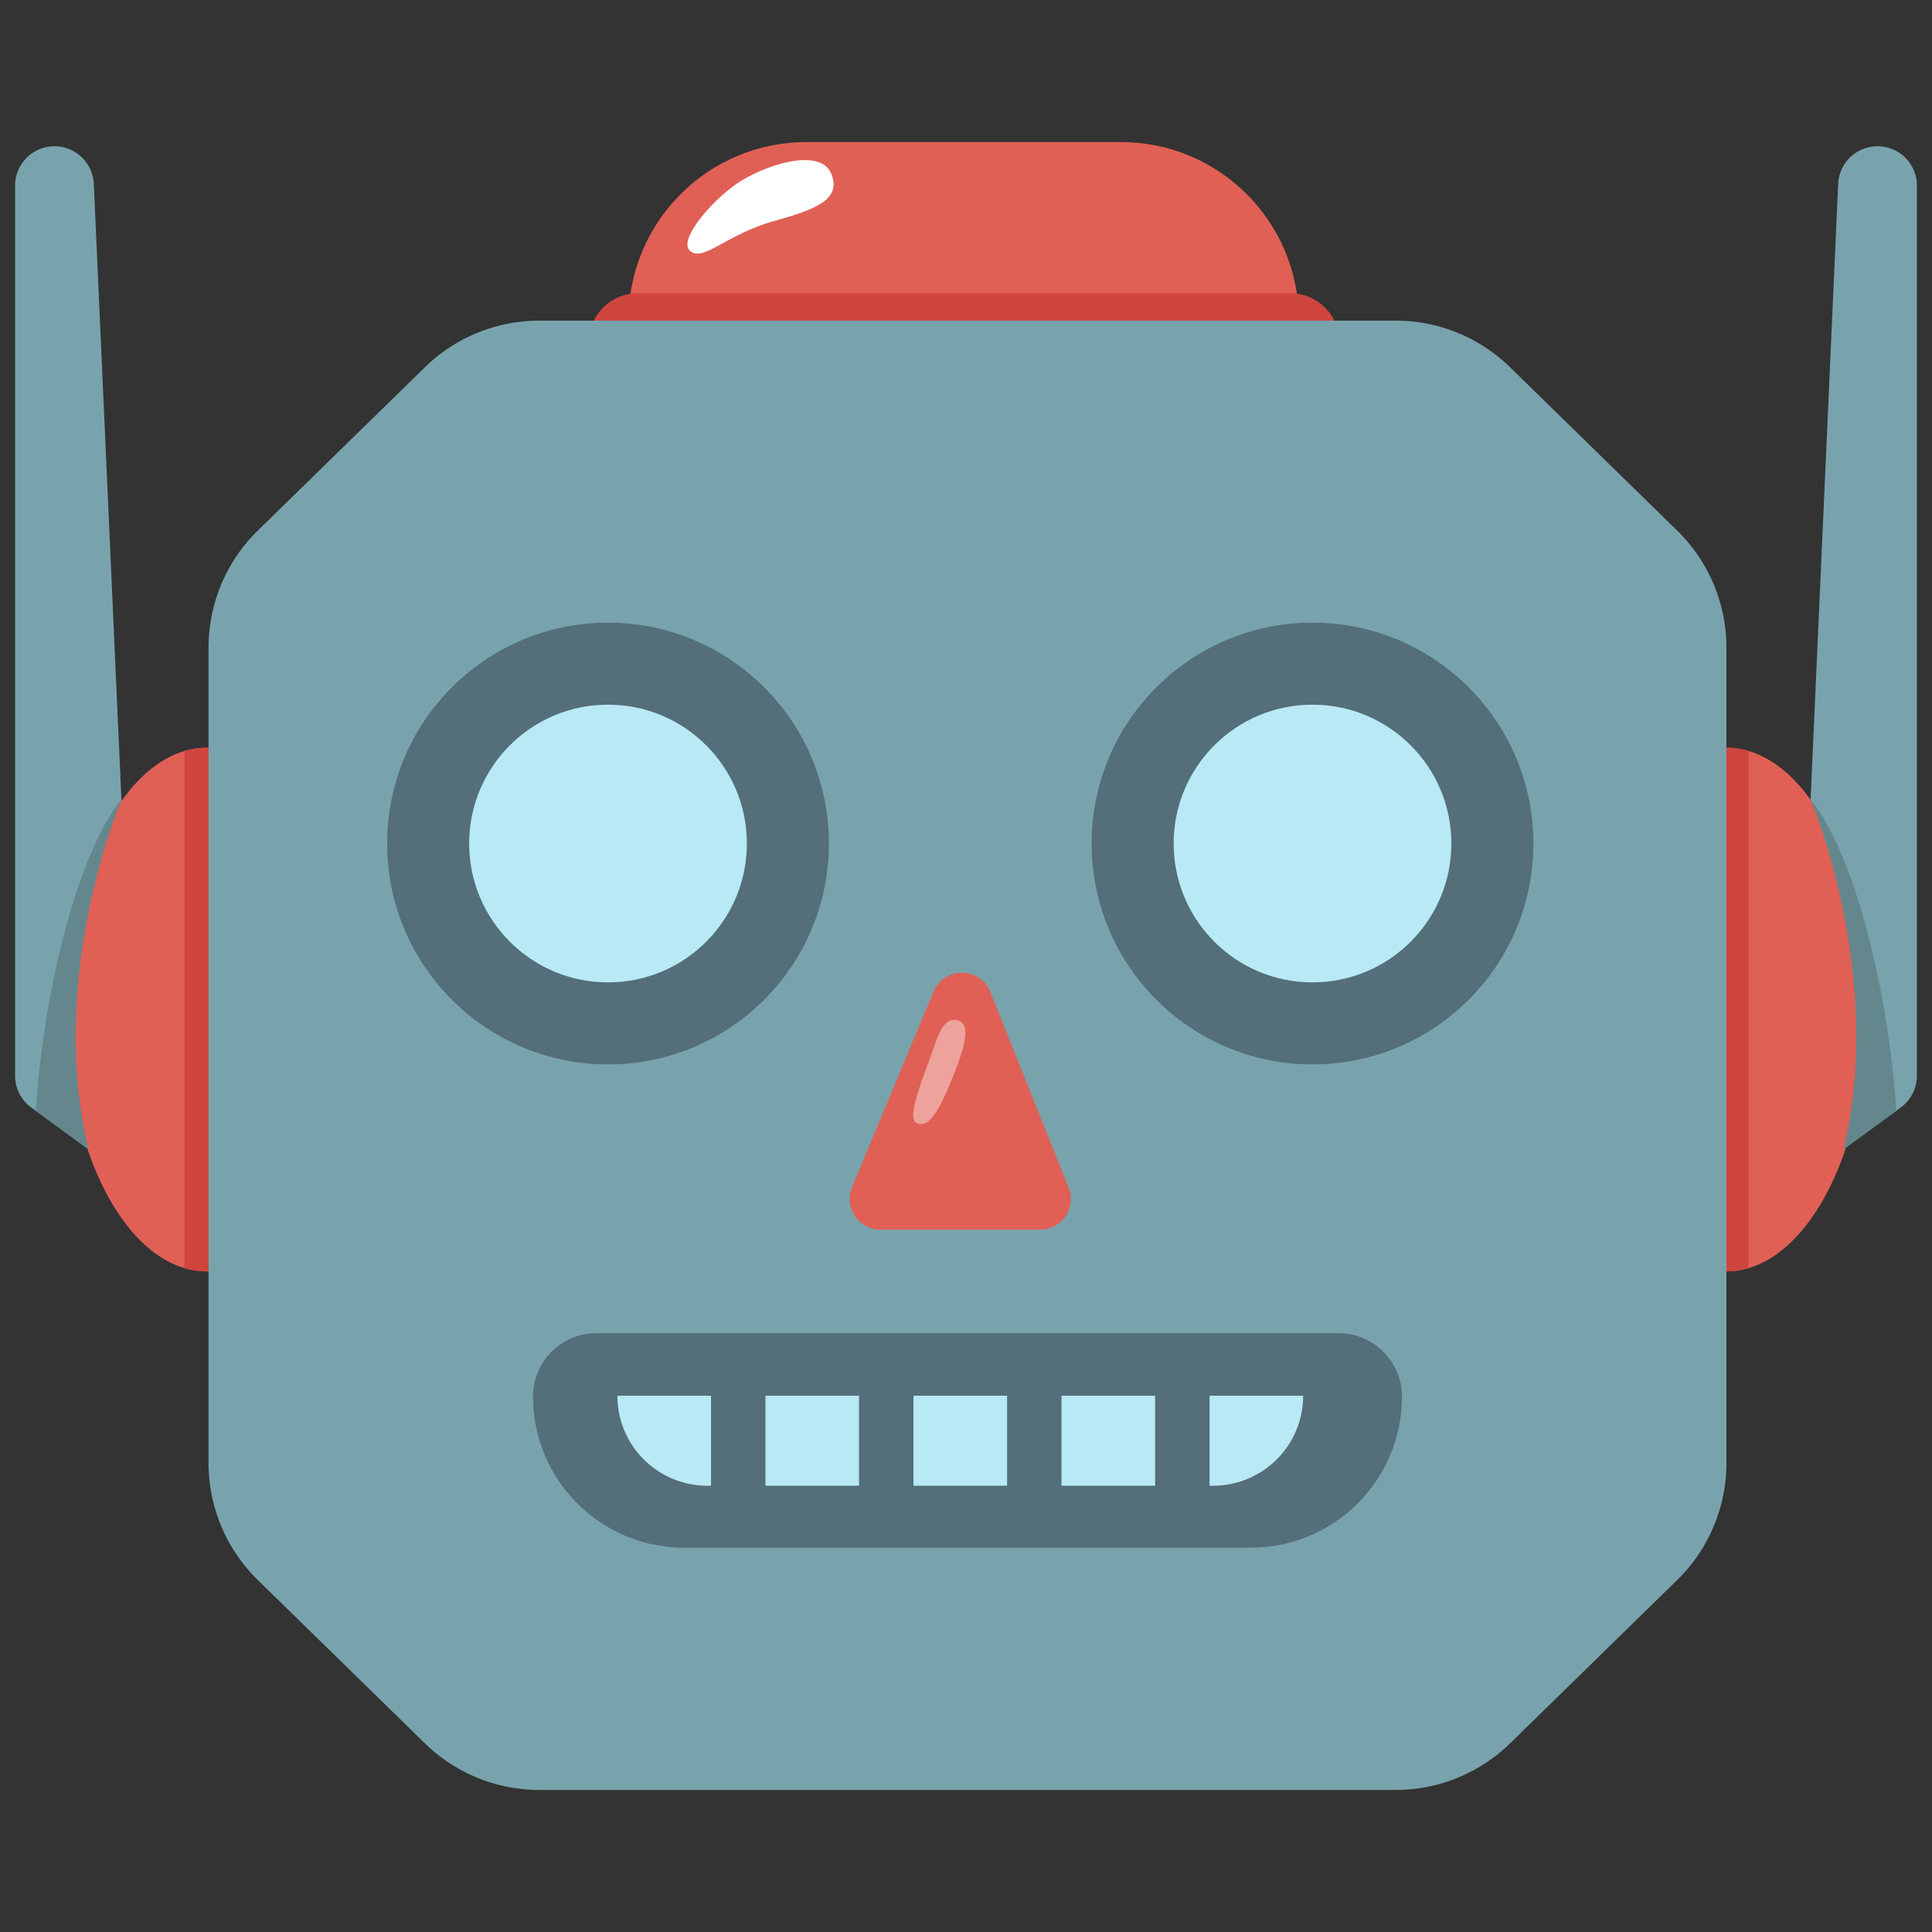 <svg id="レイヤー_1" xmlns="http://www.w3.org/2000/svg" xmlns:xlink="http://www.w3.org/1999/xlink" viewBox="0 0 128 128"><rect x="0" y="0" width="128" height="128" fill="#333333" stroke="none"/><g><path d="M86.049 35.155H41.643V21.191c0-6.506 5.274-11.78 11.78-11.78H74.27c6.506 0 11.78 5.274 11.78 11.78v13.964z" fill="#e06055"/><path d="M55.118 11.622c-.644-1.89-4.144-.766-5.951.318s-4.336 3.975-3.433 4.697c.903.723 2.384-1.115 5.532-1.987 2.937-.813 4.384-1.466 3.852-3.028z" fill="#fff"/><path d="M88.733 24.767H39.011v-2.101a3.238 3.238 0 0 1 3.238-3.238h43.245a3.238 3.238 0 0 1 3.238 3.238v2.101z" fill="#ce453e"/><path d="M119.728 58.055l2.056-45.881a2.609 2.609 0 0 1 5.215.117V71.27c0 .833-.398 1.616-1.071 2.107l-7.411 5.409 1.211-20.731z" fill="#78a3ad"/><path d="M8.272 58.055L6.215 12.174A2.609 2.609 0 0 0 1 12.291V71.27c0 .833.398 1.616 1.071 2.107l7.411 5.409-1.21-20.731z" fill="#78a3ad"/><ellipse cx="13.688" cy="66.886" rx="9.327" ry="17.344" fill="#e06055"/><g><defs><ellipse id="SVGID_1_" cx="13.688" cy="66.886" rx="9.327" ry="17.344"/></defs><clipPath id="SVGID_2_"><use xlink:href="#SVGID_1_" overflow="visible"/></clipPath><path clip-path="url(#SVGID_2_)" fill="#ce453e" d="M12.221 49.542h2.62V84.23h-2.62z"/></g><g><defs><ellipse id="SVGID_3_" cx="13.688" cy="66.886" rx="9.327" ry="17.344"/></defs><clipPath id="SVGID_4_"><use xlink:href="#SVGID_3_" overflow="visible"/></clipPath><path clip-path="url(#SVGID_4_)" fill="#ce453e" d="M12.535 49.542h2.62V84.23h-2.62z"/></g><ellipse cx="114.38" cy="66.886" rx="9.327" ry="17.344" fill="#e06055"/><g><defs><ellipse id="SVGID_5_" cx="114.38" cy="66.886" rx="9.327" ry="17.344"/></defs><clipPath id="SVGID_6_"><use xlink:href="#SVGID_5_" overflow="visible"/></clipPath><path clip-path="url(#SVGID_6_)" fill="#ce453e" d="M113.227 49.542h2.62V84.23h-2.62z"/></g><g><defs><ellipse id="SVGID_7_" cx="114.38" cy="66.886" rx="9.327" ry="17.344"/></defs><clipPath id="SVGID_8_"><use xlink:href="#SVGID_7_" overflow="visible"/></clipPath><path clip-path="url(#SVGID_8_)" fill="#ce453e" d="M112.913 49.542h2.62V84.23h-2.62z"/></g><path d="M111.117 35.152l-11.071-10.82a10.842 10.842 0 0 0-7.577-3.088H35.728a10.84 10.84 0 0 0-7.577 3.088L17.08 35.152a10.837 10.837 0 0 0-3.263 7.752V96.929c0 2.918 1.176 5.713 3.263 7.752l11.071 10.82a10.842 10.842 0 0 0 7.577 3.088H92.47a10.84 10.84 0 0 0 7.577-3.088l11.071-10.82a10.84 10.84 0 0 0 3.263-7.752V42.904a10.844 10.844 0 0 0-3.264-7.752z" fill="#78a3ad"/><g><g><circle cx="40.283" cy="55.886" r="14.634" fill="#546e7a"/><circle cx="40.283" cy="55.886" r="9.2" fill="#b8e9f4"/></g><g><circle cx="86.957" cy="55.886" r="14.634" fill="#546e7a"/><circle cx="86.957" cy="55.886" r="9.2" fill="#b8e9f4"/></g></g><path d="M8.044 52.982S3.08 64.564 5.861 76.144l-3.493-2.549s.277-5.784 1.992-12.153c1.721-6.39 3.684-8.46 3.684-8.46z" fill="#64878e"/><path d="M119.956 52.982s4.964 11.582 2.183 23.162l3.493-2.549s-.277-5.784-1.992-12.153c-1.721-6.39-3.684-8.46-3.684-8.46z" fill="#64878e"/><g><path d="M61.848 65.703l-5.394 12.946a2.038 2.038 0 0 0 1.881 2.821h10.573a2.038 2.038 0 0 0 1.892-2.794L65.62 65.73c-.678-1.694-3.071-1.712-3.772-.027z" fill="#e06055"/><path d="M63.461 67.602c-1.09-.311-1.423 1.412-1.998 2.924-.963 2.532-1.216 3.713-.69 3.905.704.257 1.31-.537 2.254-2.833.889-2.162 1.35-3.734.434-3.996z" fill="#eda29b"/></g><g><path fill="#eceff1" d="M48.391 90.326v10.211"/><path fill="#eceff1" d="M58.973 90.326v10.211"/><path fill="#eceff1" d="M69.555 90.326v10.211"/><path fill="#eceff1" d="M80.137 90.326v10.211"/><path d="M81.986 100.537H46.212a8.897 8.897 0 0 1-8.897-8.897v-1.314h53.567v1.314a8.897 8.897 0 0 1-8.896 8.897z" fill="#b8e9f4"/></g><g><path d="M82.872 100.537H45.325a8.01 8.01 0 0 1-8.01-8.01c0-1.215.985-2.201 2.201-2.201h49.166c1.215 0 2.201.985 2.201 2.201a8.012 8.012 0 0 1-8.011 8.01z" fill="#546e7a" stroke="#546e7a" stroke-width="4" stroke-miterlimit="10"/></g><path d="M46.818 91.523v8.401s-9.503-.776-9.503-8.284l9.503-.117z" fill="#546e7a"/><path d="M81.298 91.523v8.401s9.503-.776 9.503-8.284l-9.503-.117z" fill="#546e7a"/><g fill="#b8e9f4"><path d="M50.711 92.471h6.203v5.962h-6.203z"/><path d="M60.519 92.471h6.203v5.962h-6.203z"/><path d="M70.327 92.471h6.203v5.962h-6.203z"/><path d="M80.375 98.433h-.241v-5.962h6.203a5.962 5.962 0 0 1-5.962 5.962z"/><path d="M47.106 98.433h-.241a5.962 5.962 0 0 1-5.962-5.962h6.203v5.962z"/></g></g><g/></svg>
